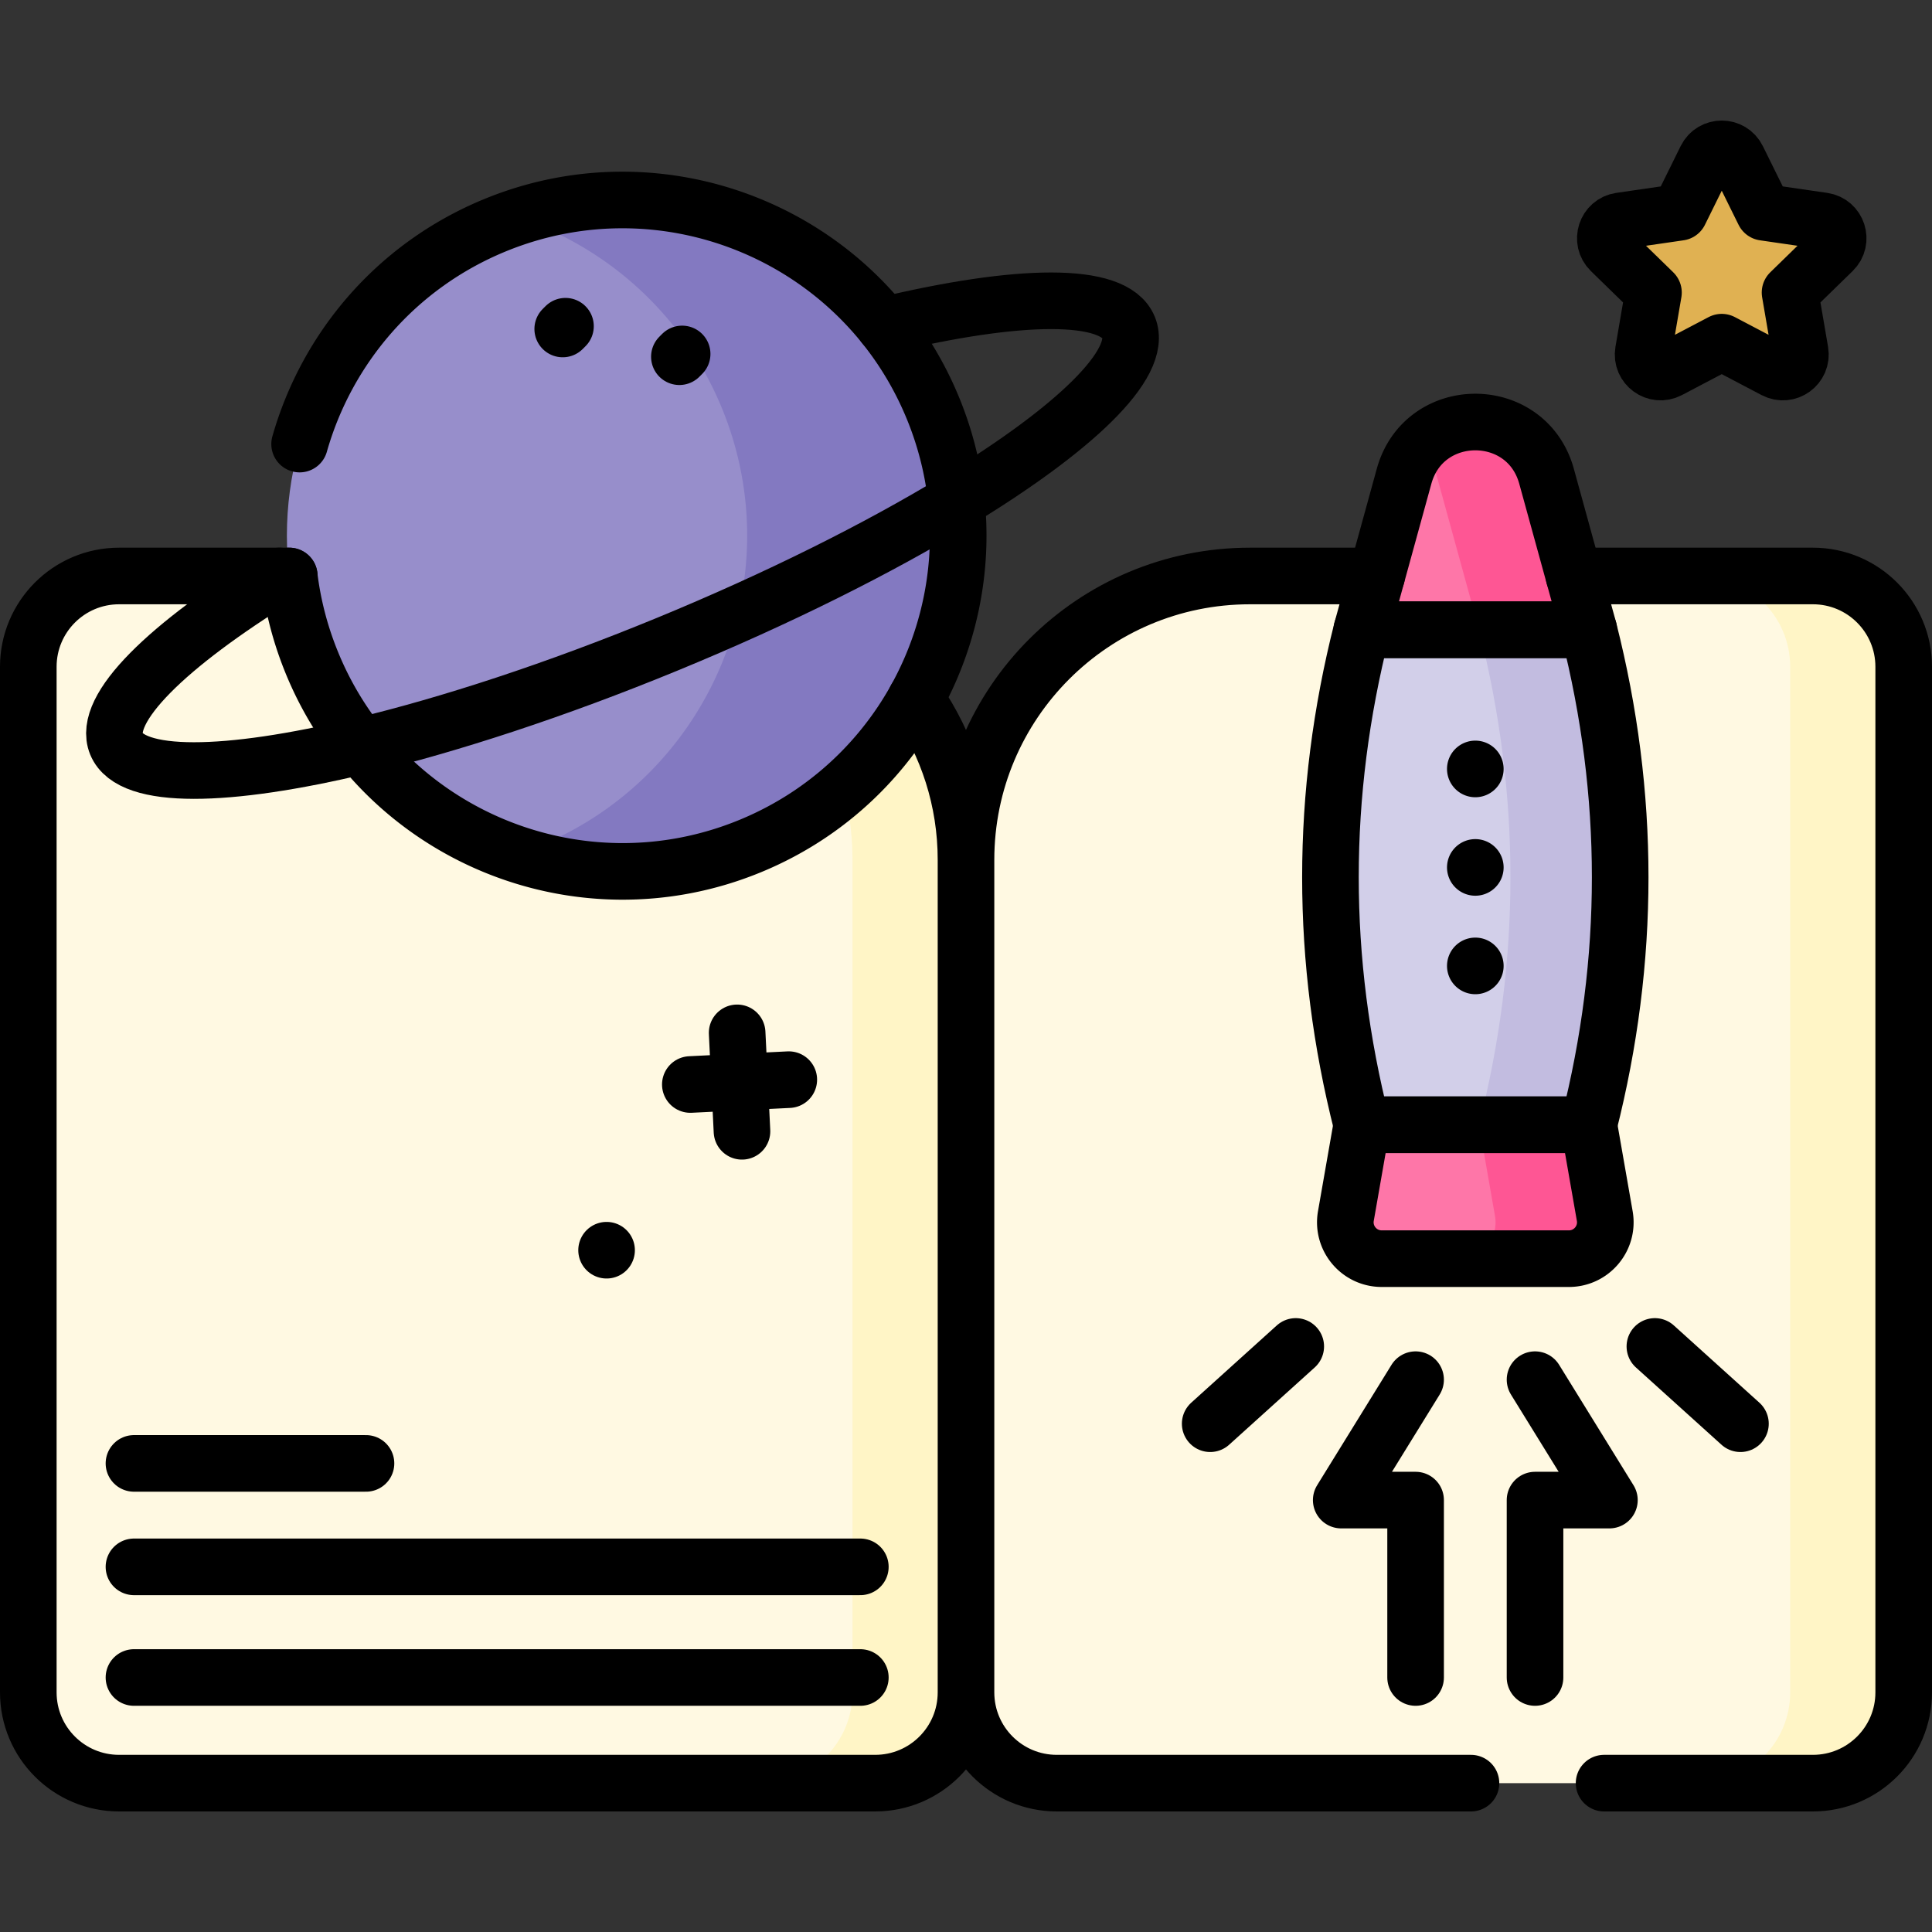 <svg xmlns="http://www.w3.org/2000/svg" version="1.1" xmlns:xlink="http://www.w3.org/1999/xlink" width="512" height="512" x="0" y="0" viewBox="0 0 512 512" style="enable-background:new 0 0 512 512" xml:space="preserve" class=""><rect x="0" y="0" width="512" height="512" fill="#333333" stroke="none"/><g><path d="M231.942 472.554H31.558c-13.287 0-24.058-10.771-24.058-24.058V176.704c0-13.287 10.771-24.058 24.058-24.058h149.204c41.553 0 75.238 33.685 75.238 75.238v220.612c0 13.287-10.771 24.058-24.058 24.058z" style="" fill="#FFF9E2" data-original="#fff9e2" class=""></path><path d="M180.762 152.646H150.68c41.553 0 75.238 33.685 75.238 75.238v220.612c0 13.287-10.771 24.058-24.058 24.058h30.082c13.287 0 24.058-10.771 24.058-24.058V227.884c0-41.553-33.685-75.238-75.238-75.238z" style="" fill="#FFF5C6" data-original="#fff5c6"></path><path d="M480.442 472.554H280.058c-13.287 0-24.058-10.771-24.058-24.058V227.884c0-41.553 33.685-75.238 75.238-75.238h149.204c13.287 0 24.058 10.771 24.058 24.058v271.791c0 13.288-10.771 24.059-24.058 24.059z" style="" fill="#FFF9E2" data-original="#fff9e2" class=""></path><path d="M480.442 152.646H450.36c13.287 0 24.058 10.771 24.058 24.058v271.791c0 13.287-10.771 24.058-24.058 24.058h30.082c13.287 0 24.058-10.771 24.058-24.058V176.704c0-13.287-10.771-24.058-24.058-24.058z" style="" fill="#FFF5C6" data-original="#fff5c6"></path><path d="M421.042 166.889h-60.137c-11.1 43.73-11.1 87.46 0 131.18h60.137c11.1-43.72 11.1-87.45 0-131.18z" style="" fill="#D2CFE9" data-original="#d2cfe9"></path><path d="M421.04 298.071h-29.08c11.1-43.72 11.1-87.45 0-131.18h29.08c11.1 43.73 11.1 87.46 0 131.18z" style="" fill="#C2BCE0" data-original="#c2bce0" class=""></path><path d="m372.09 126.231-11.188 40.662h60.142l-11.188-40.662c-5.277-19.186-32.487-19.186-37.766 0z" style="" fill="#FE76A8" data-original="#fe76a8" class=""></path><path d="M421.04 166.891h-29.08l-11.18-40.66c-.89-3.24-2.41-5.94-4.34-8.08 9.5-10.56 29.03-7.87 33.42 8.08l11.18 40.66z" style="" fill="#FE5694" data-original="#fe5694"></path><path d="M360.903 298.071h60.142l4.231 24.186c1.032 5.9-3.508 11.303-9.498 11.303h-49.609c-5.99 0-10.53-5.403-9.498-11.303l4.232-24.186z" style="" fill="#FE76A8" data-original="#fe76a8" class=""></path><path d="M415.78 333.561H386.7c5.99 0 10.53-5.4 9.49-11.3l-4.23-24.19h29.08l4.24 24.19c1.03 5.9-3.51 11.3-9.5 11.3z" style="" fill="#FE5694" data-original="#fe5694"></path><circle cx="164.97" cy="141.962" r="88.942" style="" fill="#978ECB" data-original="#978ecb" class=""></circle><path d="M247.221 108.12c-17.889-43.478-66.27-65.191-110.215-50.587 23.733 7.873 44.026 25.649 54.287 50.587 18.691 45.426-2.983 97.403-48.409 116.094a89.719 89.719 0 0 1-5.879 2.178c19.499 6.468 41.319 6.252 61.807-2.178 45.426-18.691 67.1-70.668 48.409-116.094z" style="" fill="#8379C1" data-original="#8379c1" class=""></path><path d="m460.448 42.038 7.018 14.221 15.694 2.28c3.81.554 5.332 5.236 2.574 7.923l-11.356 11.069 2.681 15.63c.651 3.795-3.332 6.689-6.74 4.897l-14.037-7.38-14.037 7.38c-3.408 1.792-7.391-1.102-6.74-4.897l2.681-15.63-11.356-11.069c-2.757-2.687-1.236-7.37 2.574-7.923l15.694-2.28 7.018-14.221c1.705-3.452 6.629-3.452 8.332 0z" style="" fill="#E0B152" data-original="#fee97d" class="" opacity="1"></path><path d="m195.349 273.717 1.285 26.09M209.037 286.12l-26.091 1.285M160.75 331.318h0M242.7 185.181c8.39 12.13 13.3 26.84 13.3 42.7v220.61c0 13.29-10.77 24.06-24.06 24.06H31.56c-13.29 0-24.06-10.77-24.06-24.06v-271.79c0-13.28 10.77-24.06 24.06-24.06h45.1M35.5 415.231H228M35.5 387.816h61.491M35.5 444.554H228M389.824 472.551H280.06c-13.29 0-24.06-10.77-24.06-24.06v-220.61c0-41.55 33.69-75.24 75.24-75.24h33.58M417.12 152.641h63.32c13.29 0 24.06 10.78 24.06 24.06v271.79c0 13.29-10.77 24.06-24.06 24.06h-55.343" style="stroke-linecap: round; stroke-linejoin: round; stroke-miterlimit: 10;" fill="none" stroke="#000000" stroke-width="15px" stroke-linecap="round" stroke-linejoin="round" stroke-miterlimit="10" data-original="#000000" class=""></path><path d="M421.042 166.889h-60.137c-11.1 43.73-11.1 87.46 0 131.18h60.137c11.1-43.72 11.1-87.45 0-131.18z" style="stroke-linecap: round; stroke-linejoin: round; stroke-miterlimit: 10;" fill="none" stroke="#000000" stroke-width="15px" stroke-linecap="round" stroke-linejoin="round" stroke-miterlimit="10" data-original="#000000" class=""></path><path d="m372.09 126.231-11.188 40.662h60.142l-11.188-40.662c-5.277-19.186-32.487-19.186-37.766 0zM360.903 298.071h60.142l4.231 24.186c1.032 5.9-3.508 11.303-9.498 11.303h-49.609c-5.99 0-10.53-5.403-9.498-11.303l4.232-24.186zM390.974 203.775h0M390.974 229.874h0M390.974 255.974h0M79.402 117.683c7.199-25.307 25.505-47.184 51.725-57.972 45.426-18.691 97.403 2.983 116.094 48.409s-2.983 97.403-48.409 116.094-97.403-2.983-116.094-48.409a89.005 89.005 0 0 1-6.069-23.162" style="stroke-linecap: round; stroke-linejoin: round; stroke-miterlimit: 10;" fill="none" stroke="#000000" stroke-width="15px" stroke-linecap="round" stroke-linejoin="round" stroke-miterlimit="10" data-original="#000000" class=""></path><path d="M234.31 86.221c35.62-8.53 60.85-9.01 64.78.55 3.94 9.57-14.32 26.98-45.63 45.99-20.72 12.57-47.15 25.83-76.65 37.97s-57.61 21.31-81.18 26.96c-35.62 8.54-60.84 9.01-64.78-.55-3.83-9.31 13.39-26.08 43.23-44.5M149.126 87.183l.732-.732M180.043 94.532l.732-.732M460.448 42.038l7.018 14.221 15.694 2.28c3.81.554 5.332 5.236 2.574 7.923l-11.356 11.069 2.681 15.63c.651 3.795-3.332 6.689-6.74 4.897l-14.037-7.38-14.037 7.38c-3.408 1.792-7.391-1.102-6.74-4.897l2.681-15.63-11.356-11.069c-2.757-2.687-1.236-7.37 2.574-7.923l15.694-2.28 7.018-14.221c1.705-3.452 6.629-3.452 8.332 0zM375.149 365.627l-19.711 31.914h19.711v47.013M406.799 365.627l19.711 31.914h-19.711v47.013M343.387 356.821l-22.676 20.48M438.561 356.821l22.676 20.48" style="stroke-linecap: round; stroke-linejoin: round; stroke-miterlimit: 10;" fill="none" stroke="#000000" stroke-width="15px" stroke-linecap="round" stroke-linejoin="round" stroke-miterlimit="10" data-original="#000000" class=""></path></g></svg>